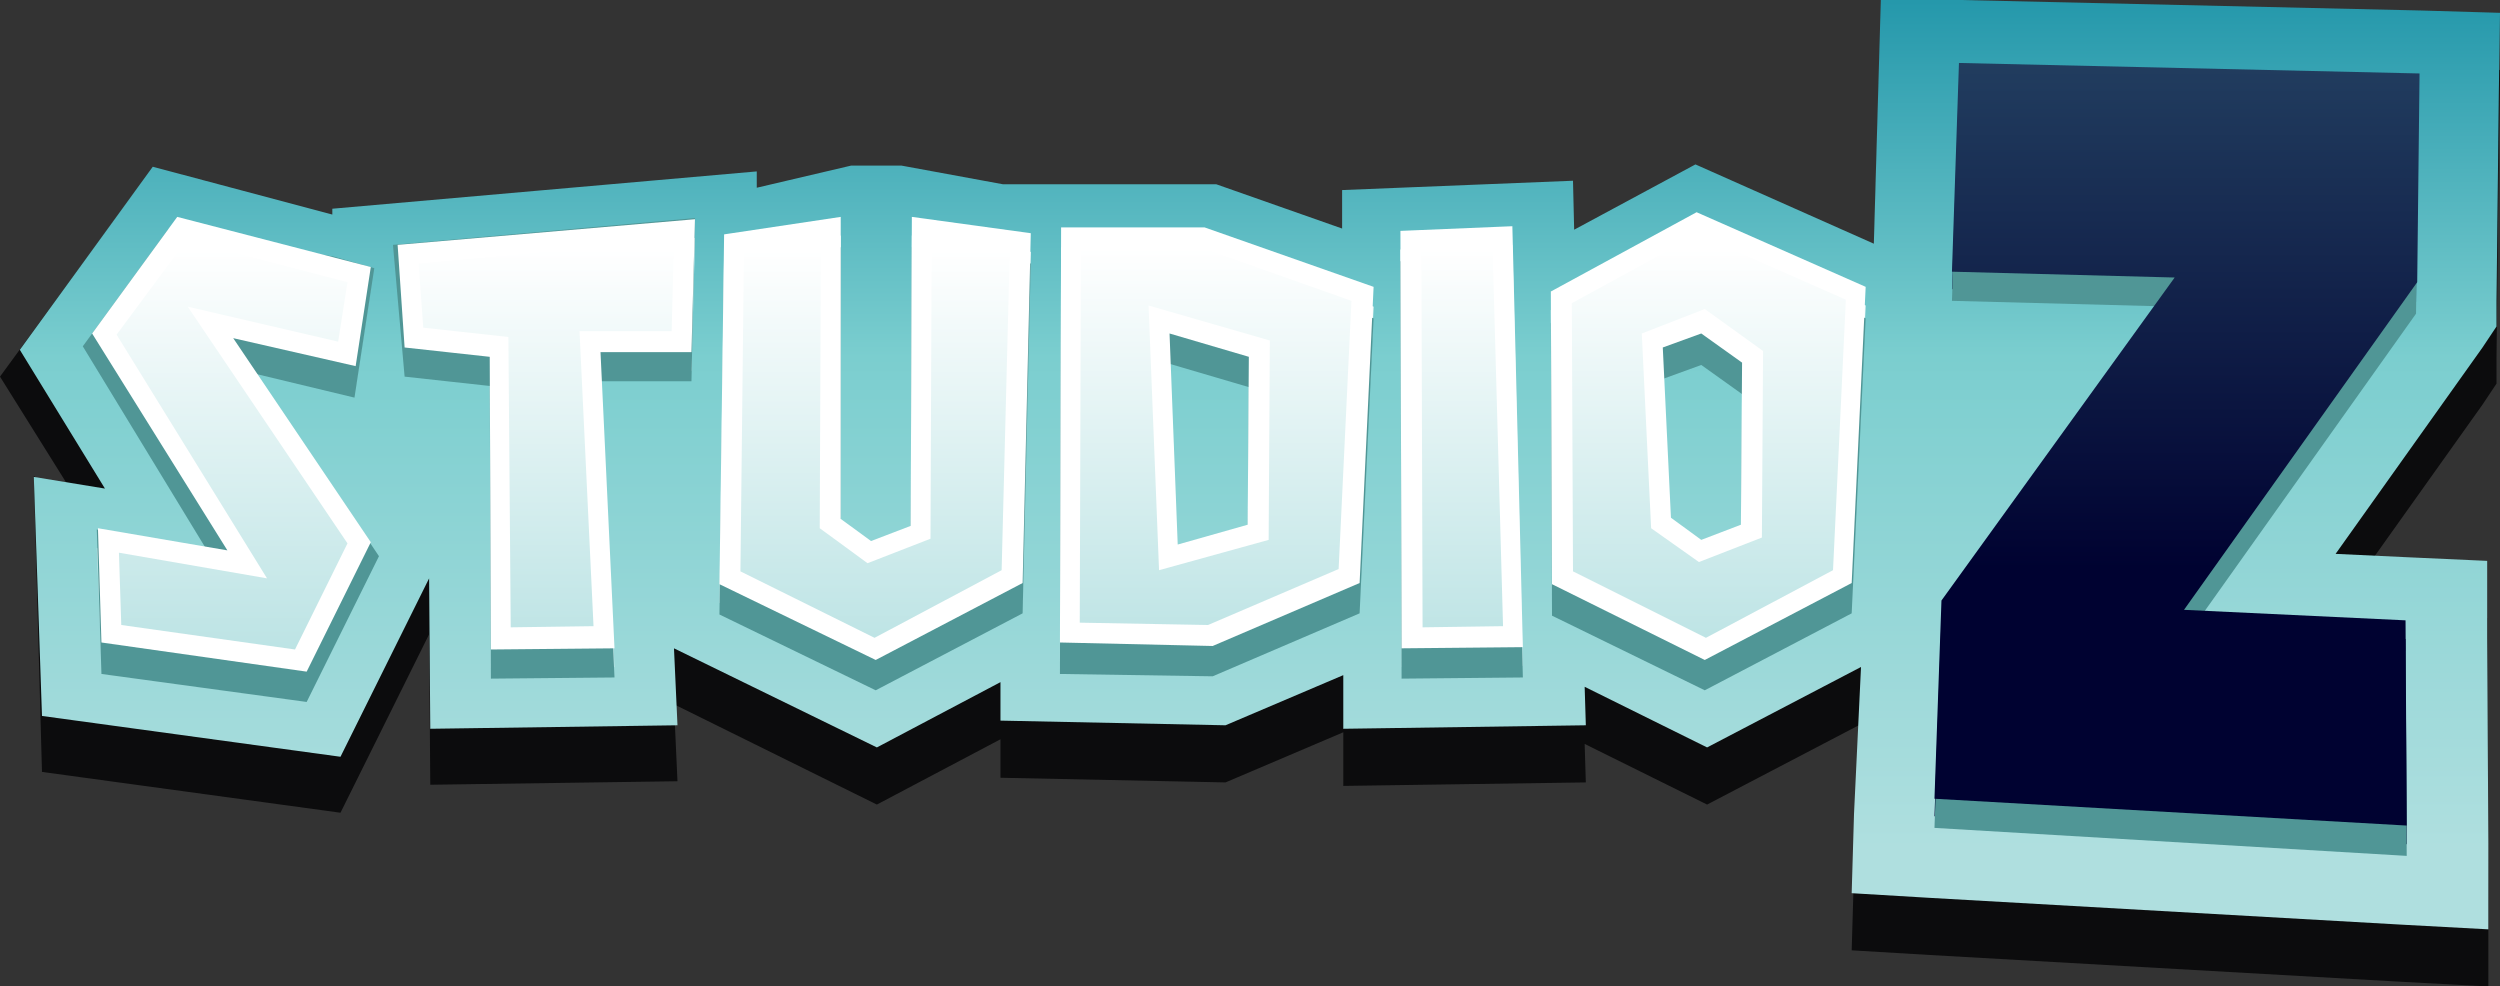 <?xml version="1.0" encoding="utf-8"?>
<!-- Generator: Adobe Illustrator 22.1.0, SVG Export Plug-In . SVG Version: 6.00 Build 0)  -->
<svg version="1.1" id="Layer_1" xmlns="http://www.w3.org/2000/svg" xmlns:xlink="http://www.w3.org/1999/xlink" x="0px" y="0px"
	 viewBox="0 0 214.4 84.6" style="enable-background:new 0 0 214.4 84.6;" xml:space="preserve">
<rect x="0" y="0" width="214.4" height="84.6" fill="#333333" stroke="none"/>
<style type="text/css">
	.st0{fill:#0C0C0D;}
	.st1{fill:url(#SVGID_1_);}
	.st2{fill:url(#SVGID_2_);}
	.st3{fill:url(#SVGID_3_);}
	.st4{fill:url(#SVGID_4_);}
	.st5{fill:url(#SVGID_5_);}
	.st6{fill:url(#SVGID_6_);}
	.st7{fill:url(#SVGID_7_);}
	.st8{fill:url(#SVGID_8_);}
	.st9{fill:#509696;}
	.st10{fill:#FFFFFF;}
	.st11{fill:url(#SVGID_9_);}
	.st12{fill:url(#SVGID_10_);}
	.st13{fill:url(#SVGID_11_);}
	.st14{fill:url(#SVGID_12_);}
	.st15{fill:url(#SVGID_13_);}
	.st16{fill:url(#SVGID_14_);}
	.st17{fill:url(#SVGID_15_);}
</style>
<path class="st0" d="M207.6,6l-39.5-0.9l-6.9-0.2l-0.2,6.9l-0.4,14L145.3,19l-10.4,5.6l-0.1-4.2l-19.8,0.8l0,3.3l-10.8-3.8l-18.3,0
	v0l-8.5-1.2l0-0.6c0,0-4.3,0-4.3,0l0,0.6L64.9,21l0-1.4l-36.4,3.2l0,0.5l-17.1-6.6L0,32.3l9,14.4l-6.1-5.9l0.7,25.4l25.6,3.5
	l7.6-15.3l0.1,12.9l21.2-0.3l-0.3-6.6L75.2,69l10.6-5.6l0,3.3l19.3,0.4l10.1-4.3l0,4.6l20.8-0.3l-0.1-3.3l10.5,5.2l13.2-6.9
	L159,74.7l-0.2,6.8l6.7,0.4l40.5,2.3l7.4,0.4l0-7.4l-0.1-17.6l0-6.6l-6.6-0.3l-6.4-0.3l12.6-17.7l1.2-1.8l0-2.2l0.2-17.9l0.1-6.8
	L207.6,6z"/>
<linearGradient id="SVGID_1_" gradientUnits="userSpaceOnUse" x1="108.057" y1="72.697" x2="108.057" y2="-12.863">
	<stop  offset="0" style="stop-color:#AFDFDF"/>
	<stop  offset="0.492" style="stop-color:#7BCECF"/>
	<stop  offset="1" style="stop-color:#00819C"/>
</linearGradient>
<path class="st1" d="M77.3,14.2c0,0-4.3,0-4.3,0l-8.1,1.9l0-1.4l-36.4,3.2l0,0.5l-15.4-4.1L1.7,30L9,41.9l-6.1-1l0.7,20.5l25.6,3.5
	l7.6-15.3l0.1,12.9l21.2-0.3l-0.3-6.6l17.4,8.5l10.6-5.6l0,3.3l19.3,0.4l10.1-4.3l0,4.6l20.8-0.3l-0.1-3.3l10.5,5.2l13.2-6.9
	L159,69.8l-0.2,6.8l6.7,0.4l40.5,2.3l7.4,0.4l0-7.4l-0.1-17.6l0-6.6l-6.6-0.3l-6.4-0.3l12.6-17.7l1.2-1.8l0-2.2l0.2-17.9l0.1-6.8
	l-6.8-0.2l-39.5-0.9L161.3,0l-0.2,6.9l-0.4,14l-15.3-6.8l-10.4,5.6l-0.1-4.2l-19.8,0.8l0,3.3l-10.8-3.8l-18.3,0v0L77.3,14.2z"/>
<g>
	<g>
		<g>
			<linearGradient id="SVGID_2_" gradientUnits="userSpaceOnUse" x1="19.862" y1="21.205" x2="19.862" y2="61.034">
				<stop  offset="0" style="stop-color:#FFFFFF"/>
				<stop  offset="1" style="stop-color:#B9E2E3"/>
			</linearGradient>
			<path class="st2" d="M31.8,24.6l-1.3,8.5L20,30.6l11.8,17.5l-5.5,11.1L8.7,56.8L8.3,47l11.1,1.9L7.9,30.2l7.3-10L31.8,24.6z"/>
			<linearGradient id="SVGID_3_" gradientUnits="userSpaceOnUse" x1="46.822" y1="21.205" x2="46.822" y2="61.034">
				<stop  offset="0" style="stop-color:#FFFFFF"/>
				<stop  offset="1" style="stop-color:#B9E2E3"/>
			</linearGradient>
			<path class="st3" d="M34.1,22.6l25.5-2.2l-0.3,11.4h-7.8l1.2,25.4l-10.6,0.1l-0.1-25.1l-7.3-0.8L34.1,22.6z"/>
			<linearGradient id="SVGID_4_" gradientUnits="userSpaceOnUse" x1="75.04" y1="21.205" x2="75.04" y2="61.034">
				<stop  offset="0" style="stop-color:#FFFFFF"/>
				<stop  offset="1" style="stop-color:#B9E2E3"/>
			</linearGradient>
			<path class="st4" d="M72.1,20.2l0,25.9l2.6,1.9l3.4-1.3l0.1-26.5l10.2,1.4l-0.7,30l-12.6,6.6l-13.4-6.5l0.4-30L72.1,20.2z"/>
			<linearGradient id="SVGID_5_" gradientUnits="userSpaceOnUse" x1="104.344" y1="21.205" x2="104.344" y2="61.034">
				<stop  offset="0" style="stop-color:#FFFFFF"/>
				<stop  offset="1" style="stop-color:#B9E2E3"/>
			</linearGradient>
			<path class="st5" d="M90.9,56.7L91,21.2l12.3,0l14.5,5.1l-1.2,25.3L104,57L90.9,56.7z M100.3,30.2l0.7,18.1l6-1.7l0.1-14.4
				L100.3,30.2z"/>
			<linearGradient id="SVGID_6_" gradientUnits="userSpaceOnUse" x1="125.377" y1="21.205" x2="125.377" y2="61.034">
				<stop  offset="0" style="stop-color:#FFFFFF"/>
				<stop  offset="1" style="stop-color:#B9E2E3"/>
			</linearGradient>
			<path class="st6" d="M129.7,21l0.9,36.1l-10.4,0.1l-0.1-35.8L129.7,21z"/>
			<linearGradient id="SVGID_7_" gradientUnits="userSpaceOnUse" x1="146.51" y1="21.205" x2="146.51" y2="61.034">
				<stop  offset="0" style="stop-color:#FFFFFF"/>
				<stop  offset="1" style="stop-color:#B9E2E3"/>
			</linearGradient>
			<path class="st7" d="M133.1,51.7L133,26.6l12.5-6.8l14.5,6.4l-1.2,25.3l-12.6,6.6L133.1,51.7z M142.6,31.5l0.7,14.6l2.6,1.9
				l3.4-1.3l0.1-13.9l-3.5-2.5L142.6,31.5z"/>
		</g>
	</g>
</g>
<linearGradient id="SVGID_8_" gradientUnits="userSpaceOnUse" x1="186.681" y1="69.24" x2="186.681" y2="4.703">
	<stop  offset="0" style="stop-color:#000231"/>
	<stop  offset="1" style="stop-color:#396780"/>
</linearGradient>
<path class="st8" d="M187.3,53.9l19,0.9l0.1,17.6L165.9,70l0.6-17l20-27.7l-19.1-0.5L168,7.1L207.4,8l-0.2,17.9L187.3,53.9z"/>
<g>
	<g>
		<g>
			<path class="st9" d="M32.1,23l-1.7,11.1L20,31.6l8.2,9.7l4.3,6.4l-6.2,12.5L8.7,57.8L8.3,45.4l11.1,4.5L7.1,29.7l7.3-10l14.2,2.3
				L32.1,23z"/>
			<path class="st9" d="M33.7,21l25.9-2.3l-0.3,14h-7.8l1.2,25.4l-10.6,0.1l-0.1-25.1l-7.3-0.8L33.7,21z"/>
			<path class="st9" d="M72.1,21.2l0,25.9l2.6,1.9l3.4-1.3l0.1-26.5l10.2,1.4l-0.7,30l-12.6,6.6l-13.4-6.5l0.4-30L72.1,21.2z"/>
			<path class="st9" d="M90.9,57.8L91,22.2l12.3,0l14.5,5.1l-1.2,25.3L104,58L90.9,57.8z M100.3,31.2l0.7,18.1l6-1.7l0.1-14.4
				L100.3,31.2z"/>
			<path class="st9" d="M129.7,22l0.9,36.1l-10.4,0.1l-0.1-35.8L129.7,22z"/>
			<path class="st9" d="M133.1,52.8L133,27.7l12.5-6.8l14.5,6.4l-1.2,25.3l-12.6,6.6L133.1,52.8z M142.6,32.5l0.7,14.6l2.6,1.9
				l3.4-1.3l0.1-13.9l-3.5-2.5L142.6,32.5z"/>
		</g>
	</g>
</g>
<path class="st9" d="M187.3,54.9l19,0.9l0.1,17.6L165.9,71l0.6-17l20-27.7l-19.1-0.5L168,8.1L207.4,9l-0.2,17.9L187.3,54.9z"/>
<g>
	<g>
		<g>
			<path class="st10" d="M31.8,22.9l-1.3,8.5L20,29l11.8,17.5l-5.5,11.1L8.7,55.1l-0.3-9.8l11.1,1.9L7.9,28.6l7.3-10L31.8,22.9z"/>
			<linearGradient id="SVGID_9_" gradientUnits="userSpaceOnUse" x1="19.925" y1="21.436" x2="19.925" y2="57.327">
				<stop  offset="0" style="stop-color:#FFFFFF"/>
				<stop  offset="1" style="stop-color:#B9E2E3"/>
			</linearGradient>
			<polygon class="st11" points="10.4,53.6 10.2,47.4 22.9,49.6 10,28.7 16,20.6 29.8,24.2 29,29.3 16.1,26.3 29.8,46.6 25.3,55.7 
							"/>
			<path class="st10" d="M34.1,21l25.5-2.2l-0.3,11.4h-7.8l1.2,25.4l-10.6,0.1l-0.1-25.1l-7.3-0.8L34.1,21z"/>
			<linearGradient id="SVGID_10_" gradientUnits="userSpaceOnUse" x1="46.854" y1="21.371" x2="46.854" y2="57.261">
				<stop  offset="0" style="stop-color:#FFFFFF"/>
				<stop  offset="1" style="stop-color:#B9E2E3"/>
			</linearGradient>
			<polygon class="st12" points="43.6,28.9 36.3,28.1 35.9,22.6 57.8,20.6 57.6,28.4 49.7,28.4 50.9,53.7 43.8,53.8 			"/>
			<path class="st10" d="M72.1,18.6l0,25.9l2.6,1.9l3.4-1.3l0.1-26.5l10.2,1.4l-0.7,30l-12.6,6.6l-13.4-6.5l0.4-30L72.1,18.6z"/>
			<linearGradient id="SVGID_11_" gradientUnits="userSpaceOnUse" x1="75.028" y1="21.438" x2="75.028" y2="57.165">
				<stop  offset="0" style="stop-color:#FFFFFF"/>
				<stop  offset="1" style="stop-color:#B9E2E3"/>
			</linearGradient>
			<polygon class="st13" points="63.5,49 63.8,21.6 70.4,20.6 70.3,45.3 74.4,48.3 79.8,46.2 79.9,20.5 86.6,21.4 85.9,48.9 
				75,54.7 			"/>
			<path class="st10" d="M90.9,55.1L91,19.5l12.3,0l14.5,5.1L116.6,50L104,55.4L90.9,55.1z M100.3,28.6l0.7,18.1l6-1.7l0.1-14.4
				L100.3,28.6z"/>
			<linearGradient id="SVGID_12_" gradientUnits="userSpaceOnUse" x1="104.318" y1="21.28" x2="104.318" y2="57.267">
				<stop  offset="0" style="stop-color:#FFFFFF"/>
				<stop  offset="1" style="stop-color:#B9E2E3"/>
			</linearGradient>
			<path class="st14" d="M92.6,53.4l0.1-32.2l10.2,0l13,4.6l-1.1,23l-11.2,4.8L92.6,53.4z M99.4,48.9l9.4-2.6l0.1-17.1l-10.4-3
				L99.4,48.9z"/>
			<path class="st10" d="M129.7,19.4l0.9,36.1l-10.4,0.1l-0.1-35.8L129.7,19.4z"/>
			<linearGradient id="SVGID_13_" gradientUnits="userSpaceOnUse" x1="125.359" y1="21.34" x2="125.359" y2="57.265">
				<stop  offset="0" style="stop-color:#FFFFFF"/>
				<stop  offset="1" style="stop-color:#B9E2E3"/>
			</linearGradient>
			<polygon class="st15" points="121.9,21.4 128,21.2 128.9,53.7 122,53.8 			"/>
			<path class="st10" d="M133.1,50.1L133,25l12.5-6.8l14.5,6.4L158.8,50l-12.6,6.6L133.1,50.1z M142.6,29.8l0.7,14.6l2.6,1.9
				l3.4-1.3l0.1-13.9l-3.5-2.5L142.6,29.8z"/>
			<linearGradient id="SVGID_14_" gradientUnits="userSpaceOnUse" x1="146.486" y1="21.352" x2="146.486" y2="57.168">
				<stop  offset="0" style="stop-color:#FFFFFF"/>
				<stop  offset="1" style="stop-color:#B9E2E3"/>
			</linearGradient>
			<path class="st16" d="M134.9,49l-0.1-23l10.8-5.9l12.7,5.6l-1.1,23.2l-10.9,5.8L134.9,49z M140.8,28.6l0.8,16.7l4.1,2.9l5.4-2.1
				l0.1-16l-5-3.6L140.8,28.6z"/>
		</g>
	</g>
</g>
<linearGradient id="SVGID_15_" gradientUnits="userSpaceOnUse" x1="186.681" y1="48.788" x2="186.681" y2="-25.714">
	<stop  offset="0" style="stop-color:#000231"/>
	<stop  offset="1" style="stop-color:#396780"/>
</linearGradient>
<path class="st17" d="M187.3,52.3l19,0.9l0.1,17.6l-40.5-2.3l0.6-17l20-27.7l-19.1-0.5L168,5.4l39.5,0.9l-0.2,17.9L187.3,52.3z"/>
</svg>
